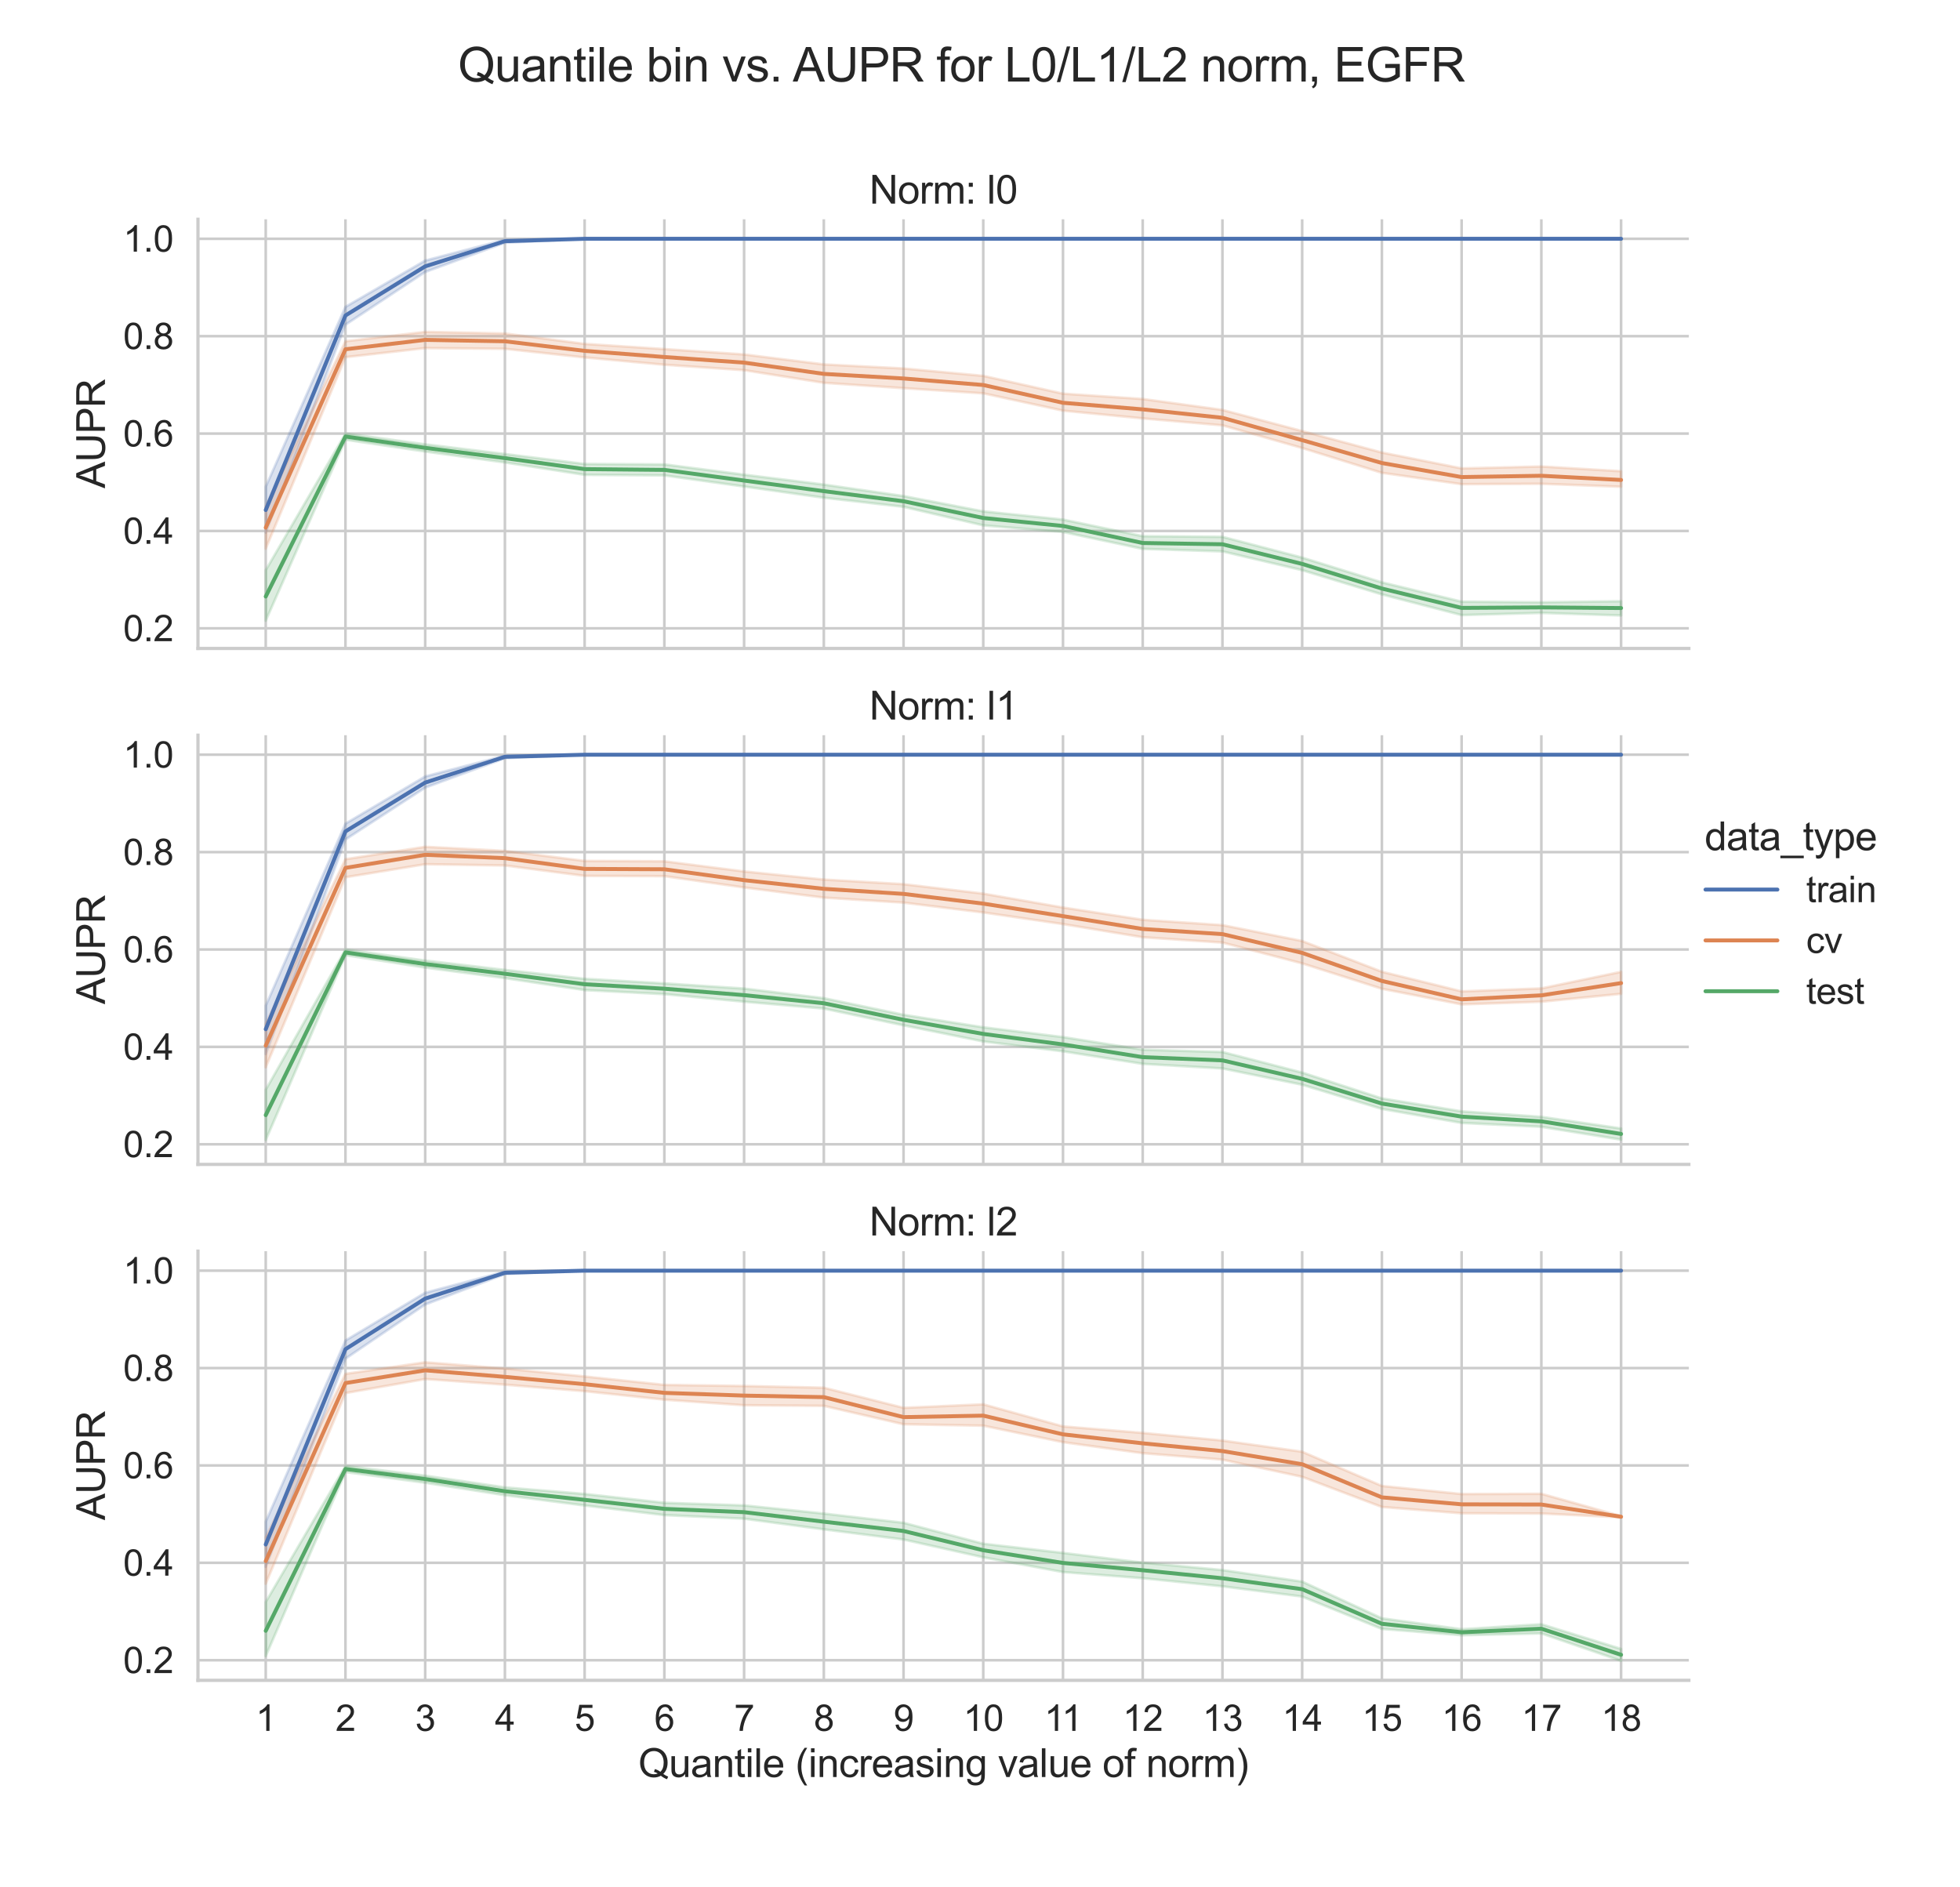 <?xml version='1.0' encoding='ASCII' standalone='yes'?>
<svg xmlns="http://www.w3.org/2000/svg" xmlns:xlink="http://www.w3.org/1999/xlink" version="1.1" width="675.0px" viewBox="0 0 675.0 650.0" height="650.0px">
  <g>
    <rect width="100%" height="100%" fill="white"/>
    <g transform="translate(20, 10) scale(1 1) translate(0, 0) scale(0.9 0.9) ">
 <defs>
  <style type="text/css">*{stroke-linejoin: round; stroke-linecap: butt}</style>
 </defs>
 <g id="figure_1">
  <g id="patch_1">
   <path d="M 0 679.261  L 708.339 679.261  L 708.339 0  L 0 0  z " style="fill: #ffffff"/>
  </g>
  <g id="axes_1">
   <g id="patch_2">
    <path d="M 53.53 237.033  L 624.017 237.033  L 624.017 72.8  L 53.53 72.8  z " style="fill: #ffffff"/>
   </g>
   <g id="matplotlib.axis_1">
    <g id="xtick_1">
     <g id="line2d_1">
      <path d="M 79.462 237.033  L 79.462 72.8  " clip-path="url(#p12f75ada75)" style="fill: none; stroke: #cccccc; stroke-linecap: round"/>
     </g>
    </g>
    <g id="xtick_2">
     <g id="line2d_2">
      <path d="M 109.969 237.033  L 109.969 72.8  " clip-path="url(#p12f75ada75)" style="fill: none; stroke: #cccccc; stroke-linecap: round"/>
     </g>
    </g>
    <g id="xtick_3">
     <g id="line2d_3">
      <path d="M 140.476 237.033  L 140.476 72.8  " clip-path="url(#p12f75ada75)" style="fill: none; stroke: #cccccc; stroke-linecap: round"/>
     </g>
    </g>
    <g id="xtick_4">
     <g id="line2d_4">
      <path d="M 170.984 237.033  L 170.984 72.8  " clip-path="url(#p12f75ada75)" style="fill: none; stroke: #cccccc; stroke-linecap: round"/>
     </g>
    </g>
    <g id="xtick_5">
     <g id="line2d_5">
      <path d="M 201.491 237.033  L 201.491 72.8  " clip-path="url(#p12f75ada75)" style="fill: none; stroke: #cccccc; stroke-linecap: round"/>
     </g>
    </g>
    <g id="xtick_6">
     <g id="line2d_6">
      <path d="M 231.998 237.033  L 231.998 72.8  " clip-path="url(#p12f75ada75)" style="fill: none; stroke: #cccccc; stroke-linecap: round"/>
     </g>
    </g>
    <g id="xtick_7">
     <g id="line2d_7">
      <path d="M 262.505 237.033  L 262.505 72.8  " clip-path="url(#p12f75ada75)" style="fill: none; stroke: #cccccc; stroke-linecap: round"/>
     </g>
    </g>
    <g id="xtick_8">
     <g id="line2d_8">
      <path d="M 293.013 237.033  L 293.013 72.8  " clip-path="url(#p12f75ada75)" style="fill: none; stroke: #cccccc; stroke-linecap: round"/>
     </g>
    </g>
    <g id="xtick_9">
     <g id="line2d_9">
      <path d="M 323.52 237.033  L 323.52 72.8  " clip-path="url(#p12f75ada75)" style="fill: none; stroke: #cccccc; stroke-linecap: round"/>
     </g>
    </g>
    <g id="xtick_10">
     <g id="line2d_10">
      <path d="M 354.027 237.033  L 354.027 72.8  " clip-path="url(#p12f75ada75)" style="fill: none; stroke: #cccccc; stroke-linecap: round"/>
     </g>
    </g>
    <g id="xtick_11">
     <g id="line2d_11">
      <path d="M 384.535 237.033  L 384.535 72.8  " clip-path="url(#p12f75ada75)" style="fill: none; stroke: #cccccc; stroke-linecap: round"/>
     </g>
    </g>
    <g id="xtick_12">
     <g id="line2d_12">
      <path d="M 415.042 237.033  L 415.042 72.8  " clip-path="url(#p12f75ada75)" style="fill: none; stroke: #cccccc; stroke-linecap: round"/>
     </g>
    </g>
    <g id="xtick_13">
     <g id="line2d_13">
      <path d="M 445.549 237.033  L 445.549 72.8  " clip-path="url(#p12f75ada75)" style="fill: none; stroke: #cccccc; stroke-linecap: round"/>
     </g>
    </g>
    <g id="xtick_14">
     <g id="line2d_14">
      <path d="M 476.057 237.033  L 476.057 72.8  " clip-path="url(#p12f75ada75)" style="fill: none; stroke: #cccccc; stroke-linecap: round"/>
     </g>
    </g>
    <g id="xtick_15">
     <g id="line2d_15">
      <path d="M 506.564 237.033  L 506.564 72.8  " clip-path="url(#p12f75ada75)" style="fill: none; stroke: #cccccc; stroke-linecap: round"/>
     </g>
    </g>
    <g id="xtick_16">
     <g id="line2d_16">
      <path d="M 537.071 237.033  L 537.071 72.8  " clip-path="url(#p12f75ada75)" style="fill: none; stroke: #cccccc; stroke-linecap: round"/>
     </g>
    </g>
    <g id="xtick_17">
     <g id="line2d_17">
      <path d="M 567.578 237.033  L 567.578 72.8  " clip-path="url(#p12f75ada75)" style="fill: none; stroke: #cccccc; stroke-linecap: round"/>
     </g>
    </g>
    <g id="xtick_18">
     <g id="line2d_18">
      <path d="M 598.086 237.033  L 598.086 72.8  " clip-path="url(#p12f75ada75)" style="fill: none; stroke: #cccccc; stroke-linecap: round"/>
     </g>
    </g>
   </g>
   <g id="matplotlib.axis_2">
    <g id="ytick_1">
     <g id="line2d_19">
      <path d="M 53.53 229.333  L 624.017 229.333  " clip-path="url(#p12f75ada75)" style="fill: none; stroke: #cccccc; stroke-linecap: round"/>
     </g>
     <g id="text_1">
      <!-- 0.2 -->
      <g style="fill: #262626" transform="translate(24.918 234.254)scale(0.138 -0.138)">
       <defs>
        <path id="ArialMT-30" d="M 266 2259  Q 266 3072 433 3567  Q 600 4063 929 4331  Q 1259 4600 1759 4600  Q 2128 4600 2406 4451  Q 2684 4303 2865 4023  Q 3047 3744 3150 3342  Q 3253 2941 3253 2259  Q 3253 1453 3087 958  Q 2922 463 2592 192  Q 2263 -78 1759 -78  Q 1097 -78 719 397  Q 266 969 266 2259  z M 844 2259  Q 844 1131 1108 757  Q 1372 384 1759 384  Q 2147 384 2411 759  Q 2675 1134 2675 2259  Q 2675 3391 2411 3762  Q 2147 4134 1753 4134  Q 1366 4134 1134 3806  Q 844 3388 844 2259  z " transform="scale(0.016)"/>
        <path id="ArialMT-2e" d="M 581 0  L 581 641  L 1222 641  L 1222 0  L 581 0  z " transform="scale(0.016)"/>
        <path id="ArialMT-32" d="M 3222 541  L 3222 0  L 194 0  Q 188 203 259 391  Q 375 700 629 1000  Q 884 1300 1366 1694  Q 2113 2306 2375 2664  Q 2638 3022 2638 3341  Q 2638 3675 2398 3904  Q 2159 4134 1775 4134  Q 1369 4134 1125 3890  Q 881 3647 878 3216  L 300 3275  Q 359 3922 746 4261  Q 1134 4600 1788 4600  Q 2447 4600 2831 4234  Q 3216 3869 3216 3328  Q 3216 3053 3103 2787  Q 2991 2522 2730 2228  Q 2469 1934 1863 1422  Q 1356 997 1212 845  Q 1069 694 975 541  L 3222 541  z " transform="scale(0.016)"/>
       </defs>
       <use xlink:href="#ArialMT-30"/>
       <use xlink:href="#ArialMT-2e" x="55.615"/>
       <use xlink:href="#ArialMT-32" x="83.398"/>
      </g>
     </g>
    </g>
    <g id="ytick_2">
     <g id="line2d_20">
      <path d="M 53.53 192.066  L 624.017 192.066  " clip-path="url(#p12f75ada75)" style="fill: none; stroke: #cccccc; stroke-linecap: round"/>
     </g>
     <g id="text_2">
      <!-- 0.4 -->
      <g style="fill: #262626" transform="translate(24.918 196.987)scale(0.138 -0.138)">
       <defs>
        <path id="ArialMT-34" d="M 2069 0  L 2069 1097  L 81 1097  L 81 1613  L 2172 4581  L 2631 4581  L 2631 1613  L 3250 1613  L 3250 1097  L 2631 1097  L 2631 0  L 2069 0  z M 2069 1613  L 2069 3678  L 634 1613  L 2069 1613  z " transform="scale(0.016)"/>
       </defs>
       <use xlink:href="#ArialMT-30"/>
       <use xlink:href="#ArialMT-2e" x="55.615"/>
       <use xlink:href="#ArialMT-34" x="83.398"/>
      </g>
     </g>
    </g>
    <g id="ytick_3">
     <g id="line2d_21">
      <path d="M 53.53 154.799  L 624.017 154.799  " clip-path="url(#p12f75ada75)" style="fill: none; stroke: #cccccc; stroke-linecap: round"/>
     </g>
     <g id="text_3">
      <!-- 0.6 -->
      <g style="fill: #262626" transform="translate(24.918 159.72)scale(0.138 -0.138)">
       <defs>
        <path id="ArialMT-36" d="M 3184 3459  L 2625 3416  Q 2550 3747 2413 3897  Q 2184 4138 1850 4138  Q 1581 4138 1378 3988  Q 1113 3794 959 3422  Q 806 3050 800 2363  Q 1003 2672 1297 2822  Q 1591 2972 1913 2972  Q 2475 2972 2870 2558  Q 3266 2144 3266 1488  Q 3266 1056 3080 686  Q 2894 316 2569 119  Q 2244 -78 1831 -78  Q 1128 -78 684 439  Q 241 956 241 2144  Q 241 3472 731 4075  Q 1159 4600 1884 4600  Q 2425 4600 2770 4297  Q 3116 3994 3184 3459  z M 888 1484  Q 888 1194 1011 928  Q 1134 663 1356 523  Q 1578 384 1822 384  Q 2178 384 2434 671  Q 2691 959 2691 1453  Q 2691 1928 2437 2201  Q 2184 2475 1800 2475  Q 1419 2475 1153 2201  Q 888 1928 888 1484  z " transform="scale(0.016)"/>
       </defs>
       <use xlink:href="#ArialMT-30"/>
       <use xlink:href="#ArialMT-2e" x="55.615"/>
       <use xlink:href="#ArialMT-36" x="83.398"/>
      </g>
     </g>
    </g>
    <g id="ytick_4">
     <g id="line2d_22">
      <path d="M 53.53 117.532  L 624.017 117.532  " clip-path="url(#p12f75ada75)" style="fill: none; stroke: #cccccc; stroke-linecap: round"/>
     </g>
     <g id="text_4">
      <!-- 0.8 -->
      <g style="fill: #262626" transform="translate(24.918 122.453)scale(0.138 -0.138)">
       <defs>
        <path id="ArialMT-38" d="M 1131 2484  Q 781 2613 612 2850  Q 444 3088 444 3419  Q 444 3919 803 4259  Q 1163 4600 1759 4600  Q 2359 4600 2725 4251  Q 3091 3903 3091 3403  Q 3091 3084 2923 2848  Q 2756 2613 2416 2484  Q 2838 2347 3058 2040  Q 3278 1734 3278 1309  Q 3278 722 2862 322  Q 2447 -78 1769 -78  Q 1091 -78 675 323  Q 259 725 259 1325  Q 259 1772 486 2073  Q 713 2375 1131 2484  z M 1019 3438  Q 1019 3113 1228 2906  Q 1438 2700 1772 2700  Q 2097 2700 2305 2904  Q 2513 3109 2513 3406  Q 2513 3716 2298 3927  Q 2084 4138 1766 4138  Q 1444 4138 1231 3931  Q 1019 3725 1019 3438  z M 838 1322  Q 838 1081 952 856  Q 1066 631 1291 507  Q 1516 384 1775 384  Q 2178 384 2440 643  Q 2703 903 2703 1303  Q 2703 1709 2433 1975  Q 2163 2241 1756 2241  Q 1359 2241 1098 1978  Q 838 1716 838 1322  z " transform="scale(0.016)"/>
       </defs>
       <use xlink:href="#ArialMT-30"/>
       <use xlink:href="#ArialMT-2e" x="55.615"/>
       <use xlink:href="#ArialMT-38" x="83.398"/>
      </g>
     </g>
    </g>
    <g id="ytick_5">
     <g id="line2d_23">
      <path d="M 53.53 80.265  L 624.017 80.265  " clip-path="url(#p12f75ada75)" style="fill: none; stroke: #cccccc; stroke-linecap: round"/>
     </g>
     <g id="text_5">
      <!-- 1.0 -->
      <g style="fill: #262626" transform="translate(24.918 85.186)scale(0.138 -0.138)">
       <defs>
        <path id="ArialMT-31" d="M 2384 0  L 1822 0  L 1822 3584  Q 1619 3391 1289 3197  Q 959 3003 697 2906  L 697 3450  Q 1169 3672 1522 3987  Q 1875 4303 2022 4600  L 2384 4600  L 2384 0  z " transform="scale(0.016)"/>
       </defs>
       <use xlink:href="#ArialMT-31"/>
       <use xlink:href="#ArialMT-2e" x="55.615"/>
       <use xlink:href="#ArialMT-30" x="83.398"/>
      </g>
     </g>
    </g>
    <g id="text_6">
     <!-- AUPR -->
     <g style="fill: #262626" transform="translate(17.937 175.755)rotate(-90)scale(0.15 -0.15)">
      <defs>
       <path id="ArialMT-41" d="M -9 0  L 1750 4581  L 2403 4581  L 4278 0  L 3588 0  L 3053 1388  L 1138 1388  L 634 0  L -9 0  z M 1313 1881  L 2866 1881  L 2388 3150  Q 2169 3728 2063 4100  Q 1975 3659 1816 3225  L 1313 1881  z " transform="scale(0.016)"/>
       <path id="ArialMT-55" d="M 3500 4581  L 4106 4581  L 4106 1934  Q 4106 1244 3950 837  Q 3794 431 3386 176  Q 2978 -78 2316 -78  Q 1672 -78 1262 144  Q 853 366 678 786  Q 503 1206 503 1934  L 503 4581  L 1109 4581  L 1109 1938  Q 1109 1341 1220 1058  Q 1331 775 1601 622  Q 1872 469 2263 469  Q 2931 469 3215 772  Q 3500 1075 3500 1938  L 3500 4581  z " transform="scale(0.016)"/>
       <path id="ArialMT-50" d="M 494 0  L 494 4581  L 2222 4581  Q 2678 4581 2919 4538  Q 3256 4481 3484 4323  Q 3713 4166 3852 3881  Q 3991 3597 3991 3256  Q 3991 2672 3619 2267  Q 3247 1863 2275 1863  L 1100 1863  L 1100 0  L 494 0  z M 1100 2403  L 2284 2403  Q 2872 2403 3119 2622  Q 3366 2841 3366 3238  Q 3366 3525 3220 3729  Q 3075 3934 2838 4000  Q 2684 4041 2272 4041  L 1100 4041  L 1100 2403  z " transform="scale(0.016)"/>
       <path id="ArialMT-52" d="M 503 0  L 503 4581  L 2534 4581  Q 3147 4581 3465 4457  Q 3784 4334 3975 4021  Q 4166 3709 4166 3331  Q 4166 2844 3850 2509  Q 3534 2175 2875 2084  Q 3116 1969 3241 1856  Q 3506 1613 3744 1247  L 4541 0  L 3778 0  L 3172 953  Q 2906 1366 2734 1584  Q 2563 1803 2427 1890  Q 2291 1978 2150 2013  Q 2047 2034 1813 2034  L 1109 2034  L 1109 0  L 503 0  z M 1109 2559  L 2413 2559  Q 2828 2559 3062 2645  Q 3297 2731 3419 2920  Q 3541 3109 3541 3331  Q 3541 3656 3305 3865  Q 3069 4075 2559 4075  L 1109 4075  L 1109 2559  z " transform="scale(0.016)"/>
      </defs>
      <use xlink:href="#ArialMT-41"/>
      <use xlink:href="#ArialMT-55" x="66.699"/>
      <use xlink:href="#ArialMT-50" x="138.916"/>
      <use xlink:href="#ArialMT-52" x="205.615"/>
     </g>
    </g>
   </g>
   <g id="PolyCollection_1">
    <defs>
     <path id="m75d4d6e191" d="M 79.462 -504.109  L 79.462 -486.575  L 109.969 -566.11  L 140.476 -586.288  L 170.984 -597.479  L 201.491 -598.995  L 231.998 -598.996  L 262.505 -598.996  L 293.013 -598.996  L 323.52 -598.996  L 354.027 -598.996  L 384.535 -598.996  L 415.042 -598.996  L 445.549 -598.996  L 476.057 -598.996  L 506.564 -598.996  L 537.071 -598.996  L 567.578 -598.996  L 598.086 -598.996  L 598.086 -598.996  L 598.086 -598.996  L 567.578 -598.996  L 537.071 -598.996  L 506.564 -598.996  L 476.057 -598.996  L 445.549 -598.996  L 415.042 -598.996  L 384.535 -598.996  L 354.027 -598.996  L 323.52 -598.996  L 293.013 -598.996  L 262.505 -598.996  L 231.998 -598.996  L 201.491 -598.996  L 170.984 -598.644  L 140.476 -590.659  L 109.969 -572.939  L 79.462 -504.109  z " style="stroke: #4c72b0; stroke-opacity: 0.2"/>
    </defs>
    <g clip-path="url(#p12f75ada75)">
     <use xlink:href="#m75d4d6e191" x="0" y="679.261" style="fill: #4c72b0; fill-opacity: 0.2; stroke: #4c72b0; stroke-opacity: 0.2"/>
    </g>
   </g>
   <g id="PolyCollection_2">
    <defs>
     <path id="m1f4fa875e0" d="M 79.462 -496.56  L 79.462 -480.407  L 109.969 -553.689  L 140.476 -557.162  L 170.984 -556.895  L 201.491 -553.582  L 231.998 -550.79  L 262.505 -548.718  L 293.013 -543.871  L 323.52 -541.826  L 354.027 -539.85  L 384.535 -533.229  L 415.042 -530.256  L 445.549 -527.612  L 476.057 -518.934  L 506.564 -509.429  L 537.071 -505.087  L 567.578 -505.242  L 598.086 -504.105  L 598.086 -510.053  L 598.086 -510.053  L 567.578 -511.864  L 537.071 -511.131  L 506.564 -517.198  L 476.057 -525.409  L 445.549 -533.506  L 415.042 -537.684  L 384.535 -539.733  L 354.027 -546.537  L 323.52 -549.365  L 293.013 -550.926  L 262.505 -554.733  L 231.998 -556.787  L 201.491 -558.774  L 170.984 -562.753  L 140.476 -563.375  L 109.969 -559.778  L 79.462 -496.56  z " style="stroke: #dd8452; stroke-opacity: 0.2"/>
    </defs>
    <g clip-path="url(#p12f75ada75)">
     <use xlink:href="#m1f4fa875e0" x="0" y="679.261" style="fill: #dd8452; fill-opacity: 0.2; stroke: #dd8452; stroke-opacity: 0.2"/>
    </g>
   </g>
   <g id="PolyCollection_3">
    <defs>
     <path id="m27f5f938ed" d="M 79.462 -472.185  L 79.462 -452.848  L 109.969 -522.103  L 140.476 -517.589  L 170.984 -513.411  L 201.491 -508.664  L 231.998 -508.443  L 262.505 -504.19  L 293.013 -499.902  L 323.52 -496.424  L 354.027 -489.322  L 384.535 -486.8  L 415.042 -480.33  L 445.549 -479.364  L 476.057 -472.177  L 506.564 -462.905  L 537.071 -454.991  L 567.578 -455.83  L 598.086 -454.853  L 598.086 -460.307  L 598.086 -460.307  L 567.578 -459.908  L 537.071 -460.145  L 506.564 -467.521  L 476.057 -476.994  L 445.549 -484.939  L 415.042 -485.198  L 384.535 -491.546  L 354.027 -494.686  L 323.52 -500.537  L 293.013 -504.939  L 262.505 -508.724  L 231.998 -512.658  L 201.491 -512.827  L 170.984 -516.626  L 140.476 -520.347  L 109.969 -524.473  L 79.462 -472.185  z " style="stroke: #55a868; stroke-opacity: 0.2"/>
    </defs>
    <g clip-path="url(#p12f75ada75)">
     <use xlink:href="#m27f5f938ed" x="0" y="679.261" style="fill: #55a868; fill-opacity: 0.2; stroke: #55a868; stroke-opacity: 0.2"/>
    </g>
   </g>
   <g id="line2d_24">
    <path d="M 79.462 184.066  L 109.969 109.61  L 140.476 90.814  L 170.984 81.173  L 201.491 80.265  L 231.998 80.265  L 262.505 80.265  L 293.013 80.265  L 323.52 80.265  L 354.027 80.265  L 384.535 80.265  L 415.042 80.265  L 445.549 80.265  L 476.057 80.265  L 506.564 80.265  L 537.071 80.265  L 567.578 80.265  L 598.086 80.265  " clip-path="url(#p12f75ada75)" style="fill: none; stroke: #4c72b0; stroke-width: 1.5; stroke-linecap: round"/>
   </g>
   <g id="line2d_25">
    <path d="M 79.462 190.792  L 109.969 122.535  L 140.476 118.954  L 170.984 119.491  L 201.491 123.147  L 231.998 125.511  L 262.505 127.657  L 293.013 131.965  L 323.52 133.724  L 354.027 136.221  L 384.535 143.026  L 415.042 145.547  L 445.549 148.764  L 476.057 157.324  L 506.564 166.078  L 537.071 171.447  L 567.578 170.949  L 598.086 172.555  " clip-path="url(#p12f75ada75)" style="fill: none; stroke: #dd8452; stroke-width: 1.5; stroke-linecap: round"/>
   </g>
   <g id="line2d_26">
    <path d="M 79.462 217.156  L 109.969 155.934  L 140.476 160.264  L 170.984 164.203  L 201.491 168.405  L 231.998 168.706  L 262.505 172.78  L 293.013 176.838  L 323.52 180.701  L 354.027 187.11  L 384.535 190.158  L 415.042 196.68  L 445.549 197.166  L 476.057 204.687  L 506.564 214.112  L 537.071 221.512  L 567.578 221.32  L 598.086 221.571  " clip-path="url(#p12f75ada75)" style="fill: none; stroke: #55a868; stroke-width: 1.5; stroke-linecap: round"/>
   </g>
   <g id="line2d_27"/>
   <g id="line2d_28"/>
   <g id="line2d_29"/>
   <g id="patch_3">
    <path d="M 53.53 237.033  L 53.53 72.8  " style="fill: none; stroke: #cccccc; stroke-width: 1.25; stroke-linejoin: miter; stroke-linecap: square"/>
   </g>
   <g id="patch_4">
    <path d="M 53.53 237.033  L 624.017 237.033  " style="fill: none; stroke: #cccccc; stroke-width: 1.25; stroke-linejoin: miter; stroke-linecap: square"/>
   </g>
   <g id="text_7">
    <!-- Norm: l0 -->
    <g style="fill: #262626" transform="translate(310.438 66.8)scale(0.15 -0.15)">
     <defs>
      <path id="ArialMT-4e" d="M 488 0  L 488 4581  L 1109 4581  L 3516 984  L 3516 4581  L 4097 4581  L 4097 0  L 3475 0  L 1069 3600  L 1069 0  L 488 0  z " transform="scale(0.016)"/>
      <path id="ArialMT-6f" d="M 213 1659  Q 213 2581 725 3025  Q 1153 3394 1769 3394  Q 2453 3394 2887 2945  Q 3322 2497 3322 1706  Q 3322 1066 3130 698  Q 2938 331 2570 128  Q 2203 -75 1769 -75  Q 1072 -75 642 372  Q 213 819 213 1659  z M 791 1659  Q 791 1022 1069 705  Q 1347 388 1769 388  Q 2188 388 2466 706  Q 2744 1025 2744 1678  Q 2744 2294 2464 2611  Q 2184 2928 1769 2928  Q 1347 2928 1069 2612  Q 791 2297 791 1659  z " transform="scale(0.016)"/>
      <path id="ArialMT-72" d="M 416 0  L 416 3319  L 922 3319  L 922 2816  Q 1116 3169 1280 3281  Q 1444 3394 1641 3394  Q 1925 3394 2219 3213  L 2025 2691  Q 1819 2813 1613 2813  Q 1428 2813 1281 2702  Q 1134 2591 1072 2394  Q 978 2094 978 1738  L 978 0  L 416 0  z " transform="scale(0.016)"/>
      <path id="ArialMT-6d" d="M 422 0  L 422 3319  L 925 3319  L 925 2853  Q 1081 3097 1340 3245  Q 1600 3394 1931 3394  Q 2300 3394 2536 3241  Q 2772 3088 2869 2813  Q 3263 3394 3894 3394  Q 4388 3394 4653 3120  Q 4919 2847 4919 2278  L 4919 0  L 4359 0  L 4359 2091  Q 4359 2428 4304 2576  Q 4250 2725 4106 2815  Q 3963 2906 3769 2906  Q 3419 2906 3187 2673  Q 2956 2441 2956 1928  L 2956 0  L 2394 0  L 2394 2156  Q 2394 2531 2256 2718  Q 2119 2906 1806 2906  Q 1569 2906 1367 2781  Q 1166 2656 1075 2415  Q 984 2175 984 1722  L 984 0  L 422 0  z " transform="scale(0.016)"/>
      <path id="ArialMT-3a" d="M 578 2678  L 578 3319  L 1219 3319  L 1219 2678  L 578 2678  z M 578 0  L 578 641  L 1219 641  L 1219 0  L 578 0  z " transform="scale(0.016)"/>
      <path id="ArialMT-20" transform="scale(0.016)"/>
      <path id="ArialMT-6c" d="M 409 0  L 409 4581  L 972 4581  L 972 0  L 409 0  z " transform="scale(0.016)"/>
     </defs>
     <use xlink:href="#ArialMT-4e"/>
     <use xlink:href="#ArialMT-6f" x="72.217"/>
     <use xlink:href="#ArialMT-72" x="127.832"/>
     <use xlink:href="#ArialMT-6d" x="161.133"/>
     <use xlink:href="#ArialMT-3a" x="244.434"/>
     <use xlink:href="#ArialMT-20" x="272.217"/>
     <use xlink:href="#ArialMT-6c" x="300"/>
     <use xlink:href="#ArialMT-30" x="322.217"/>
    </g>
   </g>
  </g>
  <g id="axes_2">
   <g id="patch_5">
    <path d="M 53.53 434.467  L 624.017 434.467  L 624.017 270.233  L 53.53 270.233  z " style="fill: #ffffff"/>
   </g>
   <g id="matplotlib.axis_3">
    <g id="xtick_19">
     <g id="line2d_30">
      <path d="M 79.462 434.467  L 79.462 270.233  " clip-path="url(#p2c1d040927)" style="fill: none; stroke: #cccccc; stroke-linecap: round"/>
     </g>
    </g>
    <g id="xtick_20">
     <g id="line2d_31">
      <path d="M 109.969 434.467  L 109.969 270.233  " clip-path="url(#p2c1d040927)" style="fill: none; stroke: #cccccc; stroke-linecap: round"/>
     </g>
    </g>
    <g id="xtick_21">
     <g id="line2d_32">
      <path d="M 140.476 434.467  L 140.476 270.233  " clip-path="url(#p2c1d040927)" style="fill: none; stroke: #cccccc; stroke-linecap: round"/>
     </g>
    </g>
    <g id="xtick_22">
     <g id="line2d_33">
      <path d="M 170.984 434.467  L 170.984 270.233  " clip-path="url(#p2c1d040927)" style="fill: none; stroke: #cccccc; stroke-linecap: round"/>
     </g>
    </g>
    <g id="xtick_23">
     <g id="line2d_34">
      <path d="M 201.491 434.467  L 201.491 270.233  " clip-path="url(#p2c1d040927)" style="fill: none; stroke: #cccccc; stroke-linecap: round"/>
     </g>
    </g>
    <g id="xtick_24">
     <g id="line2d_35">
      <path d="M 231.998 434.467  L 231.998 270.233  " clip-path="url(#p2c1d040927)" style="fill: none; stroke: #cccccc; stroke-linecap: round"/>
     </g>
    </g>
    <g id="xtick_25">
     <g id="line2d_36">
      <path d="M 262.505 434.467  L 262.505 270.233  " clip-path="url(#p2c1d040927)" style="fill: none; stroke: #cccccc; stroke-linecap: round"/>
     </g>
    </g>
    <g id="xtick_26">
     <g id="line2d_37">
      <path d="M 293.013 434.467  L 293.013 270.233  " clip-path="url(#p2c1d040927)" style="fill: none; stroke: #cccccc; stroke-linecap: round"/>
     </g>
    </g>
    <g id="xtick_27">
     <g id="line2d_38">
      <path d="M 323.52 434.467  L 323.52 270.233  " clip-path="url(#p2c1d040927)" style="fill: none; stroke: #cccccc; stroke-linecap: round"/>
     </g>
    </g>
    <g id="xtick_28">
     <g id="line2d_39">
      <path d="M 354.027 434.467  L 354.027 270.233  " clip-path="url(#p2c1d040927)" style="fill: none; stroke: #cccccc; stroke-linecap: round"/>
     </g>
    </g>
    <g id="xtick_29">
     <g id="line2d_40">
      <path d="M 384.535 434.467  L 384.535 270.233  " clip-path="url(#p2c1d040927)" style="fill: none; stroke: #cccccc; stroke-linecap: round"/>
     </g>
    </g>
    <g id="xtick_30">
     <g id="line2d_41">
      <path d="M 415.042 434.467  L 415.042 270.233  " clip-path="url(#p2c1d040927)" style="fill: none; stroke: #cccccc; stroke-linecap: round"/>
     </g>
    </g>
    <g id="xtick_31">
     <g id="line2d_42">
      <path d="M 445.549 434.467  L 445.549 270.233  " clip-path="url(#p2c1d040927)" style="fill: none; stroke: #cccccc; stroke-linecap: round"/>
     </g>
    </g>
    <g id="xtick_32">
     <g id="line2d_43">
      <path d="M 476.057 434.467  L 476.057 270.233  " clip-path="url(#p2c1d040927)" style="fill: none; stroke: #cccccc; stroke-linecap: round"/>
     </g>
    </g>
    <g id="xtick_33">
     <g id="line2d_44">
      <path d="M 506.564 434.467  L 506.564 270.233  " clip-path="url(#p2c1d040927)" style="fill: none; stroke: #cccccc; stroke-linecap: round"/>
     </g>
    </g>
    <g id="xtick_34">
     <g id="line2d_45">
      <path d="M 537.071 434.467  L 537.071 270.233  " clip-path="url(#p2c1d040927)" style="fill: none; stroke: #cccccc; stroke-linecap: round"/>
     </g>
    </g>
    <g id="xtick_35">
     <g id="line2d_46">
      <path d="M 567.578 434.467  L 567.578 270.233  " clip-path="url(#p2c1d040927)" style="fill: none; stroke: #cccccc; stroke-linecap: round"/>
     </g>
    </g>
    <g id="xtick_36">
     <g id="line2d_47">
      <path d="M 598.086 434.467  L 598.086 270.233  " clip-path="url(#p2c1d040927)" style="fill: none; stroke: #cccccc; stroke-linecap: round"/>
     </g>
    </g>
   </g>
   <g id="matplotlib.axis_4">
    <g id="ytick_6">
     <g id="line2d_48">
      <path d="M 53.53 426.766  L 624.017 426.766  " clip-path="url(#p2c1d040927)" style="fill: none; stroke: #cccccc; stroke-linecap: round"/>
     </g>
     <g id="text_8">
      <!-- 0.2 -->
      <g style="fill: #262626" transform="translate(24.918 431.687)scale(0.138 -0.138)">
       <use xlink:href="#ArialMT-30"/>
       <use xlink:href="#ArialMT-2e" x="55.615"/>
       <use xlink:href="#ArialMT-32" x="83.398"/>
      </g>
     </g>
    </g>
    <g id="ytick_7">
     <g id="line2d_49">
      <path d="M 53.53 389.499  L 624.017 389.499  " clip-path="url(#p2c1d040927)" style="fill: none; stroke: #cccccc; stroke-linecap: round"/>
     </g>
     <g id="text_9">
      <!-- 0.4 -->
      <g style="fill: #262626" transform="translate(24.918 394.42)scale(0.138 -0.138)">
       <use xlink:href="#ArialMT-30"/>
       <use xlink:href="#ArialMT-2e" x="55.615"/>
       <use xlink:href="#ArialMT-34" x="83.398"/>
      </g>
     </g>
    </g>
    <g id="ytick_8">
     <g id="line2d_50">
      <path d="M 53.53 352.232  L 624.017 352.232  " clip-path="url(#p2c1d040927)" style="fill: none; stroke: #cccccc; stroke-linecap: round"/>
     </g>
     <g id="text_10">
      <!-- 0.6 -->
      <g style="fill: #262626" transform="translate(24.918 357.153)scale(0.138 -0.138)">
       <use xlink:href="#ArialMT-30"/>
       <use xlink:href="#ArialMT-2e" x="55.615"/>
       <use xlink:href="#ArialMT-36" x="83.398"/>
      </g>
     </g>
    </g>
    <g id="ytick_9">
     <g id="line2d_51">
      <path d="M 53.53 314.965  L 624.017 314.965  " clip-path="url(#p2c1d040927)" style="fill: none; stroke: #cccccc; stroke-linecap: round"/>
     </g>
     <g id="text_11">
      <!-- 0.8 -->
      <g style="fill: #262626" transform="translate(24.918 319.886)scale(0.138 -0.138)">
       <use xlink:href="#ArialMT-30"/>
       <use xlink:href="#ArialMT-2e" x="55.615"/>
       <use xlink:href="#ArialMT-38" x="83.398"/>
      </g>
     </g>
    </g>
    <g id="ytick_10">
     <g id="line2d_52">
      <path d="M 53.53 277.698  L 624.017 277.698  " clip-path="url(#p2c1d040927)" style="fill: none; stroke: #cccccc; stroke-linecap: round"/>
     </g>
     <g id="text_12">
      <!-- 1.0 -->
      <g style="fill: #262626" transform="translate(24.918 282.619)scale(0.138 -0.138)">
       <use xlink:href="#ArialMT-31"/>
       <use xlink:href="#ArialMT-2e" x="55.615"/>
       <use xlink:href="#ArialMT-30" x="83.398"/>
      </g>
     </g>
    </g>
    <g id="text_13">
     <!-- AUPR -->
     <g style="fill: #262626" transform="translate(17.937 373.188)rotate(-90)scale(0.15 -0.15)">
      <use xlink:href="#ArialMT-41"/>
      <use xlink:href="#ArialMT-55" x="66.699"/>
      <use xlink:href="#ArialMT-50" x="138.916"/>
      <use xlink:href="#ArialMT-52" x="205.615"/>
     </g>
    </g>
   </g>
   <g id="PolyCollection_4">
    <defs>
     <path id="mc327d78793" d="M 79.462 -305.515  L 79.462 -286.992  L 109.969 -369.123  L 140.476 -388.97  L 170.984 -400.234  L 201.491 -401.562  L 231.998 -401.562  L 262.505 -401.562  L 293.013 -401.562  L 323.52 -401.562  L 354.027 -401.562  L 384.535 -401.562  L 415.042 -401.562  L 445.549 -401.562  L 476.057 -401.562  L 506.564 -401.562  L 537.071 -401.562  L 567.578 -401.562  L 598.086 -401.562  L 598.086 -401.562  L 598.086 -401.562  L 567.578 -401.562  L 537.071 -401.562  L 506.564 -401.562  L 476.057 -401.562  L 445.549 -401.562  L 415.042 -401.562  L 384.535 -401.562  L 354.027 -401.562  L 323.52 -401.562  L 293.013 -401.562  L 262.505 -401.562  L 231.998 -401.562  L 201.491 -401.562  L 170.984 -401.19  L 140.476 -393.246  L 109.969 -375.187  L 79.462 -305.515  z " style="stroke: #4c72b0; stroke-opacity: 0.2"/>
    </defs>
    <g clip-path="url(#p2c1d040927)">
     <use xlink:href="#mc327d78793" x="0" y="679.261" style="fill: #4c72b0; fill-opacity: 0.2; stroke: #4c72b0; stroke-opacity: 0.2"/>
    </g>
   </g>
   <g id="PolyCollection_5">
    <defs>
     <path id="m30a5420464" d="M 79.462 -298.636  L 79.462 -281.962  L 109.969 -354.667  L 140.476 -359.653  L 170.984 -359.169  L 201.491 -355.194  L 231.998 -355.089  L 262.505 -350.761  L 293.013 -346.87  L 323.52 -344.958  L 354.027 -341.197  L 384.535 -336.746  L 415.042 -331.707  L 445.549 -329.673  L 476.057 -321.716  L 506.564 -311.995  L 537.071 -306.017  L 567.578 -307.039  L 598.086 -310.061  L 598.086 -318.488  L 598.086 -318.488  L 567.578 -312.136  L 537.071 -311.004  L 506.564 -318.508  L 476.057 -330.274  L 445.549 -336.346  L 415.042 -338.4  L 384.535 -343.084  L 354.027 -348.402  L 323.52 -352.019  L 293.013 -353.79  L 262.505 -356.888  L 231.998 -360.782  L 201.491 -360.917  L 170.984 -364.762  L 140.476 -366.324  L 109.969 -361.581  L 79.462 -298.636  z " style="stroke: #dd8452; stroke-opacity: 0.2"/>
    </defs>
    <g clip-path="url(#p2c1d040927)">
     <use xlink:href="#m30a5420464" x="0" y="679.261" style="fill: #dd8452; fill-opacity: 0.2; stroke: #dd8452; stroke-opacity: 0.2"/>
    </g>
   </g>
   <g id="PolyCollection_6">
    <defs>
     <path id="m268145a7e0" d="M 79.462 -273.36  L 79.462 -254.102  L 109.969 -324.851  L 140.476 -320.102  L 170.984 -316.081  L 201.491 -311.492  L 231.998 -309.943  L 262.505 -307.052  L 293.013 -304.422  L 323.52 -298.009  L 354.027 -291.845  L 384.535 -288.059  L 415.042 -283.259  L 445.549 -281.504  L 476.057 -275.269  L 506.564 -266.019  L 537.071 -260.658  L 567.578 -259.171  L 598.086 -254.264  L 598.086 -258.545  L 598.086 -258.545  L 567.578 -262.981  L 537.071 -265.094  L 506.564 -270.034  L 476.057 -279.926  L 445.549 -287.801  L 415.042 -288.688  L 384.535 -293.509  L 354.027 -297.259  L 323.52 -302.03  L 293.013 -308.398  L 262.505 -312.082  L 231.998 -314.046  L 201.491 -315.815  L 170.984 -319.217  L 140.476 -322.793  L 109.969 -327.028  L 79.462 -273.36  z " style="stroke: #55a868; stroke-opacity: 0.2"/>
    </defs>
    <g clip-path="url(#p2c1d040927)">
     <use xlink:href="#m268145a7e0" x="0" y="679.261" style="fill: #55a868; fill-opacity: 0.2; stroke: #55a868; stroke-opacity: 0.2"/>
    </g>
   </g>
   <g id="line2d_53">
    <path d="M 79.462 382.741  L 109.969 307.044  L 140.476 288.36  L 170.984 278.493  L 201.491 277.699  L 231.998 277.698  L 262.505 277.698  L 293.013 277.698  L 323.52 277.698  L 354.027 277.698  L 384.535 277.698  L 415.042 277.698  L 445.549 277.698  L 476.057 277.698  L 506.564 277.698  L 537.071 277.698  L 567.578 277.698  L 598.086 277.698  " clip-path="url(#p2c1d040927)" style="fill: none; stroke: #4c72b0; stroke-width: 1.5; stroke-linecap: round"/>
   </g>
   <g id="line2d_54">
    <path d="M 79.462 389.019  L 109.969 320.999  L 140.476 316.001  L 170.984 317.285  L 201.491 321.39  L 231.998 321.535  L 262.505 325.711  L 293.013 329.015  L 323.52 330.962  L 354.027 334.682  L 384.535 339.468  L 415.042 344.384  L 445.549 346.35  L 476.057 353.532  L 506.564 364.272  L 537.071 371.303  L 567.578 369.774  L 598.086 365.092  " clip-path="url(#p2c1d040927)" style="fill: none; stroke: #dd8452; stroke-width: 1.5; stroke-linecap: round"/>
   </g>
   <g id="line2d_55">
    <path d="M 79.462 415.617  L 109.969 353.347  L 140.476 357.805  L 170.984 361.516  L 201.491 365.533  L 231.998 367.238  L 262.505 369.703  L 293.013 372.804  L 323.52 379.147  L 354.027 384.539  L 384.535 388.572  L 415.042 393.434  L 445.549 394.667  L 476.057 401.736  L 506.564 411.193  L 537.071 416.192  L 567.578 417.999  L 598.086 422.814  " clip-path="url(#p2c1d040927)" style="fill: none; stroke: #55a868; stroke-width: 1.5; stroke-linecap: round"/>
   </g>
   <g id="patch_6">
    <path d="M 53.53 434.467  L 53.53 270.233  " style="fill: none; stroke: #cccccc; stroke-width: 1.25; stroke-linejoin: miter; stroke-linecap: square"/>
   </g>
   <g id="patch_7">
    <path d="M 53.53 434.467  L 624.017 434.467  " style="fill: none; stroke: #cccccc; stroke-width: 1.25; stroke-linejoin: miter; stroke-linecap: square"/>
   </g>
   <g id="text_14">
    <!-- Norm: l1 -->
    <g style="fill: #262626" transform="translate(310.438 264.233)scale(0.15 -0.15)">
     <use xlink:href="#ArialMT-4e"/>
     <use xlink:href="#ArialMT-6f" x="72.217"/>
     <use xlink:href="#ArialMT-72" x="127.832"/>
     <use xlink:href="#ArialMT-6d" x="161.133"/>
     <use xlink:href="#ArialMT-3a" x="244.434"/>
     <use xlink:href="#ArialMT-20" x="272.217"/>
     <use xlink:href="#ArialMT-6c" x="300"/>
     <use xlink:href="#ArialMT-31" x="322.217"/>
    </g>
   </g>
  </g>
  <g id="axes_3">
   <g id="patch_8">
    <path d="M 53.53 631.9  L 624.017 631.9  L 624.017 467.667  L 53.53 467.667  z " style="fill: #ffffff"/>
   </g>
   <g id="matplotlib.axis_5">
    <g id="xtick_37">
     <g id="line2d_56">
      <path d="M 79.462 631.9  L 79.462 467.667  " clip-path="url(#p9693054b8d)" style="fill: none; stroke: #cccccc; stroke-linecap: round"/>
     </g>
     <g id="text_15">
      <!-- 1 -->
      <g style="fill: #262626" transform="translate(75.639 651.242)scale(0.138 -0.138)">
       <use xlink:href="#ArialMT-31"/>
      </g>
     </g>
    </g>
    <g id="xtick_38">
     <g id="line2d_57">
      <path d="M 109.969 631.9  L 109.969 467.667  " clip-path="url(#p9693054b8d)" style="fill: none; stroke: #cccccc; stroke-linecap: round"/>
     </g>
     <g id="text_16">
      <!-- 2 -->
      <g style="fill: #262626" transform="translate(106.146 651.242)scale(0.138 -0.138)">
       <use xlink:href="#ArialMT-32"/>
      </g>
     </g>
    </g>
    <g id="xtick_39">
     <g id="line2d_58">
      <path d="M 140.476 631.9  L 140.476 467.667  " clip-path="url(#p9693054b8d)" style="fill: none; stroke: #cccccc; stroke-linecap: round"/>
     </g>
     <g id="text_17">
      <!-- 3 -->
      <g style="fill: #262626" transform="translate(136.653 651.242)scale(0.138 -0.138)">
       <defs>
        <path id="ArialMT-33" d="M 269 1209  L 831 1284  Q 928 806 1161 595  Q 1394 384 1728 384  Q 2125 384 2398 659  Q 2672 934 2672 1341  Q 2672 1728 2419 1979  Q 2166 2231 1775 2231  Q 1616 2231 1378 2169  L 1441 2663  Q 1497 2656 1531 2656  Q 1891 2656 2178 2843  Q 2466 3031 2466 3422  Q 2466 3731 2256 3934  Q 2047 4138 1716 4138  Q 1388 4138 1169 3931  Q 950 3725 888 3313  L 325 3413  Q 428 3978 793 4289  Q 1159 4600 1703 4600  Q 2078 4600 2393 4439  Q 2709 4278 2876 4000  Q 3044 3722 3044 3409  Q 3044 3113 2884 2869  Q 2725 2625 2413 2481  Q 2819 2388 3044 2092  Q 3269 1797 3269 1353  Q 3269 753 2831 336  Q 2394 -81 1725 -81  Q 1122 -81 723 278  Q 325 638 269 1209  z " transform="scale(0.016)"/>
       </defs>
       <use xlink:href="#ArialMT-33"/>
      </g>
     </g>
    </g>
    <g id="xtick_40">
     <g id="line2d_59">
      <path d="M 170.984 631.9  L 170.984 467.667  " clip-path="url(#p9693054b8d)" style="fill: none; stroke: #cccccc; stroke-linecap: round"/>
     </g>
     <g id="text_18">
      <!-- 4 -->
      <g style="fill: #262626" transform="translate(167.16 651.242)scale(0.138 -0.138)">
       <use xlink:href="#ArialMT-34"/>
      </g>
     </g>
    </g>
    <g id="xtick_41">
     <g id="line2d_60">
      <path d="M 201.491 631.9  L 201.491 467.667  " clip-path="url(#p9693054b8d)" style="fill: none; stroke: #cccccc; stroke-linecap: round"/>
     </g>
     <g id="text_19">
      <!-- 5 -->
      <g style="fill: #262626" transform="translate(197.668 651.242)scale(0.138 -0.138)">
       <defs>
        <path id="ArialMT-35" d="M 266 1200  L 856 1250  Q 922 819 1161 601  Q 1400 384 1738 384  Q 2144 384 2425 690  Q 2706 997 2706 1503  Q 2706 1984 2436 2262  Q 2166 2541 1728 2541  Q 1456 2541 1237 2417  Q 1019 2294 894 2097  L 366 2166  L 809 4519  L 3088 4519  L 3088 3981  L 1259 3981  L 1013 2750  Q 1425 3038 1878 3038  Q 2478 3038 2890 2622  Q 3303 2206 3303 1553  Q 3303 931 2941 478  Q 2500 -78 1738 -78  Q 1113 -78 717 272  Q 322 622 266 1200  z " transform="scale(0.016)"/>
       </defs>
       <use xlink:href="#ArialMT-35"/>
      </g>
     </g>
    </g>
    <g id="xtick_42">
     <g id="line2d_61">
      <path d="M 231.998 631.9  L 231.998 467.667  " clip-path="url(#p9693054b8d)" style="fill: none; stroke: #cccccc; stroke-linecap: round"/>
     </g>
     <g id="text_20">
      <!-- 6 -->
      <g style="fill: #262626" transform="translate(228.175 651.242)scale(0.138 -0.138)">
       <use xlink:href="#ArialMT-36"/>
      </g>
     </g>
    </g>
    <g id="xtick_43">
     <g id="line2d_62">
      <path d="M 262.505 631.9  L 262.505 467.667  " clip-path="url(#p9693054b8d)" style="fill: none; stroke: #cccccc; stroke-linecap: round"/>
     </g>
     <g id="text_21">
      <!-- 7 -->
      <g style="fill: #262626" transform="translate(258.682 651.242)scale(0.138 -0.138)">
       <defs>
        <path id="ArialMT-37" d="M 303 3981  L 303 4522  L 3269 4522  L 3269 4084  Q 2831 3619 2401 2847  Q 1972 2075 1738 1259  Q 1569 684 1522 0  L 944 0  Q 953 541 1156 1306  Q 1359 2072 1739 2783  Q 2119 3494 2547 3981  L 303 3981  z " transform="scale(0.016)"/>
       </defs>
       <use xlink:href="#ArialMT-37"/>
      </g>
     </g>
    </g>
    <g id="xtick_44">
     <g id="line2d_63">
      <path d="M 293.013 631.9  L 293.013 467.667  " clip-path="url(#p9693054b8d)" style="fill: none; stroke: #cccccc; stroke-linecap: round"/>
     </g>
     <g id="text_22">
      <!-- 8 -->
      <g style="fill: #262626" transform="translate(289.19 651.242)scale(0.138 -0.138)">
       <use xlink:href="#ArialMT-38"/>
      </g>
     </g>
    </g>
    <g id="xtick_45">
     <g id="line2d_64">
      <path d="M 323.52 631.9  L 323.52 467.667  " clip-path="url(#p9693054b8d)" style="fill: none; stroke: #cccccc; stroke-linecap: round"/>
     </g>
     <g id="text_23">
      <!-- 9 -->
      <g style="fill: #262626" transform="translate(319.697 651.242)scale(0.138 -0.138)">
       <defs>
        <path id="ArialMT-39" d="M 350 1059  L 891 1109  Q 959 728 1153 556  Q 1347 384 1650 384  Q 1909 384 2104 503  Q 2300 622 2425 820  Q 2550 1019 2634 1356  Q 2719 1694 2719 2044  Q 2719 2081 2716 2156  Q 2547 1888 2255 1720  Q 1963 1553 1622 1553  Q 1053 1553 659 1965  Q 266 2378 266 3053  Q 266 3750 677 4175  Q 1088 4600 1706 4600  Q 2153 4600 2523 4359  Q 2894 4119 3086 3673  Q 3278 3228 3278 2384  Q 3278 1506 3087 986  Q 2897 466 2520 194  Q 2144 -78 1638 -78  Q 1100 -78 759 220  Q 419 519 350 1059  z M 2653 3081  Q 2653 3566 2395 3850  Q 2138 4134 1775 4134  Q 1400 4134 1122 3828  Q 844 3522 844 3034  Q 844 2597 1108 2323  Q 1372 2050 1759 2050  Q 2150 2050 2401 2323  Q 2653 2597 2653 3081  z " transform="scale(0.016)"/>
       </defs>
       <use xlink:href="#ArialMT-39"/>
      </g>
     </g>
    </g>
    <g id="xtick_46">
     <g id="line2d_65">
      <path d="M 354.027 631.9  L 354.027 467.667  " clip-path="url(#p9693054b8d)" style="fill: none; stroke: #cccccc; stroke-linecap: round"/>
     </g>
     <g id="text_24">
      <!-- 10 -->
      <g style="fill: #262626" transform="translate(346.381 651.242)scale(0.138 -0.138)">
       <use xlink:href="#ArialMT-31"/>
       <use xlink:href="#ArialMT-30" x="55.615"/>
      </g>
     </g>
    </g>
    <g id="xtick_47">
     <g id="line2d_66">
      <path d="M 384.535 631.9  L 384.535 467.667  " clip-path="url(#p9693054b8d)" style="fill: none; stroke: #cccccc; stroke-linecap: round"/>
     </g>
     <g id="text_25">
      <!-- 11 -->
      <g style="fill: #262626" transform="translate(377.395 651.242)scale(0.138 -0.138)">
       <use xlink:href="#ArialMT-31"/>
       <use xlink:href="#ArialMT-31" x="48.24"/>
      </g>
     </g>
    </g>
    <g id="xtick_48">
     <g id="line2d_67">
      <path d="M 415.042 631.9  L 415.042 467.667  " clip-path="url(#p9693054b8d)" style="fill: none; stroke: #cccccc; stroke-linecap: round"/>
     </g>
     <g id="text_26">
      <!-- 12 -->
      <g style="fill: #262626" transform="translate(407.396 651.242)scale(0.138 -0.138)">
       <use xlink:href="#ArialMT-31"/>
       <use xlink:href="#ArialMT-32" x="55.615"/>
      </g>
     </g>
    </g>
    <g id="xtick_49">
     <g id="line2d_68">
      <path d="M 445.549 631.9  L 445.549 467.667  " clip-path="url(#p9693054b8d)" style="fill: none; stroke: #cccccc; stroke-linecap: round"/>
     </g>
     <g id="text_27">
      <!-- 13 -->
      <g style="fill: #262626" transform="translate(437.903 651.242)scale(0.138 -0.138)">
       <use xlink:href="#ArialMT-31"/>
       <use xlink:href="#ArialMT-33" x="55.615"/>
      </g>
     </g>
    </g>
    <g id="xtick_50">
     <g id="line2d_69">
      <path d="M 476.057 631.9  L 476.057 467.667  " clip-path="url(#p9693054b8d)" style="fill: none; stroke: #cccccc; stroke-linecap: round"/>
     </g>
     <g id="text_28">
      <!-- 14 -->
      <g style="fill: #262626" transform="translate(468.41 651.242)scale(0.138 -0.138)">
       <use xlink:href="#ArialMT-31"/>
       <use xlink:href="#ArialMT-34" x="55.615"/>
      </g>
     </g>
    </g>
    <g id="xtick_51">
     <g id="line2d_70">
      <path d="M 506.564 631.9  L 506.564 467.667  " clip-path="url(#p9693054b8d)" style="fill: none; stroke: #cccccc; stroke-linecap: round"/>
     </g>
     <g id="text_29">
      <!-- 15 -->
      <g style="fill: #262626" transform="translate(498.918 651.242)scale(0.138 -0.138)">
       <use xlink:href="#ArialMT-31"/>
       <use xlink:href="#ArialMT-35" x="55.615"/>
      </g>
     </g>
    </g>
    <g id="xtick_52">
     <g id="line2d_71">
      <path d="M 537.071 631.9  L 537.071 467.667  " clip-path="url(#p9693054b8d)" style="fill: none; stroke: #cccccc; stroke-linecap: round"/>
     </g>
     <g id="text_30">
      <!-- 16 -->
      <g style="fill: #262626" transform="translate(529.425 651.242)scale(0.138 -0.138)">
       <use xlink:href="#ArialMT-31"/>
       <use xlink:href="#ArialMT-36" x="55.615"/>
      </g>
     </g>
    </g>
    <g id="xtick_53">
     <g id="line2d_72">
      <path d="M 567.578 631.9  L 567.578 467.667  " clip-path="url(#p9693054b8d)" style="fill: none; stroke: #cccccc; stroke-linecap: round"/>
     </g>
     <g id="text_31">
      <!-- 17 -->
      <g style="fill: #262626" transform="translate(559.932 651.242)scale(0.138 -0.138)">
       <use xlink:href="#ArialMT-31"/>
       <use xlink:href="#ArialMT-37" x="55.615"/>
      </g>
     </g>
    </g>
    <g id="xtick_54">
     <g id="line2d_73">
      <path d="M 598.086 631.9  L 598.086 467.667  " clip-path="url(#p9693054b8d)" style="fill: none; stroke: #cccccc; stroke-linecap: round"/>
     </g>
     <g id="text_32">
      <!-- 18 -->
      <g style="fill: #262626" transform="translate(590.439 651.242)scale(0.138 -0.138)">
       <use xlink:href="#ArialMT-31"/>
       <use xlink:href="#ArialMT-38" x="55.615"/>
      </g>
     </g>
    </g>
    <g id="text_33">
     <!-- Quantile (increasing value of norm) -->
     <g style="fill: #262626" transform="translate(222.06 668.904)scale(0.15 -0.15)">
      <defs>
       <path id="ArialMT-51" d="M 3966 491  Q 4388 200 4744 66  L 4566 -356  Q 4072 -178 3581 206  Q 3072 -78 2456 -78  Q 1834 -78 1328 222  Q 822 522 548 1065  Q 275 1609 275 2291  Q 275 2969 550 3525  Q 825 4081 1333 4372  Q 1841 4663 2469 4663  Q 3103 4663 3612 4361  Q 4122 4059 4389 3517  Q 4656 2975 4656 2294  Q 4656 1728 4484 1276  Q 4313 825 3966 491  z M 2631 1266  Q 3156 1119 3497 828  Q 4031 1316 4031 2294  Q 4031 2850 3842 3265  Q 3653 3681 3289 3911  Q 2925 4141 2472 4141  Q 1794 4141 1347 3677  Q 900 3213 900 2291  Q 900 1397 1342 919  Q 1784 441 2472 441  Q 2797 441 3084 563  Q 2800 747 2484 825  L 2631 1266  z " transform="scale(0.016)"/>
       <path id="ArialMT-75" d="M 2597 0  L 2597 488  Q 2209 -75 1544 -75  Q 1250 -75 995 37  Q 741 150 617 320  Q 494 491 444 738  Q 409 903 409 1263  L 409 3319  L 972 3319  L 972 1478  Q 972 1038 1006 884  Q 1059 663 1231 536  Q 1403 409 1656 409  Q 1909 409 2131 539  Q 2353 669 2445 892  Q 2538 1116 2538 1541  L 2538 3319  L 3100 3319  L 3100 0  L 2597 0  z " transform="scale(0.016)"/>
       <path id="ArialMT-61" d="M 2588 409  Q 2275 144 1986 34  Q 1697 -75 1366 -75  Q 819 -75 525 192  Q 231 459 231 875  Q 231 1119 342 1320  Q 453 1522 633 1644  Q 813 1766 1038 1828  Q 1203 1872 1538 1913  Q 2219 1994 2541 2106  Q 2544 2222 2544 2253  Q 2544 2597 2384 2738  Q 2169 2928 1744 2928  Q 1347 2928 1158 2789  Q 969 2650 878 2297  L 328 2372  Q 403 2725 575 2942  Q 747 3159 1072 3276  Q 1397 3394 1825 3394  Q 2250 3394 2515 3294  Q 2781 3194 2906 3042  Q 3031 2891 3081 2659  Q 3109 2516 3109 2141  L 3109 1391  Q 3109 606 3145 398  Q 3181 191 3288 0  L 2700 0  Q 2613 175 2588 409  z M 2541 1666  Q 2234 1541 1622 1453  Q 1275 1403 1131 1340  Q 988 1278 909 1158  Q 831 1038 831 891  Q 831 666 1001 516  Q 1172 366 1500 366  Q 1825 366 2078 508  Q 2331 650 2450 897  Q 2541 1088 2541 1459  L 2541 1666  z " transform="scale(0.016)"/>
       <path id="ArialMT-6e" d="M 422 0  L 422 3319  L 928 3319  L 928 2847  Q 1294 3394 1984 3394  Q 2284 3394 2536 3286  Q 2788 3178 2913 3003  Q 3038 2828 3088 2588  Q 3119 2431 3119 2041  L 3119 0  L 2556 0  L 2556 2019  Q 2556 2363 2490 2533  Q 2425 2703 2258 2804  Q 2091 2906 1866 2906  Q 1506 2906 1245 2678  Q 984 2450 984 1813  L 984 0  L 422 0  z " transform="scale(0.016)"/>
       <path id="ArialMT-74" d="M 1650 503  L 1731 6  Q 1494 -44 1306 -44  Q 1000 -44 831 53  Q 663 150 594 308  Q 525 466 525 972  L 525 2881  L 113 2881  L 113 3319  L 525 3319  L 525 4141  L 1084 4478  L 1084 3319  L 1650 3319  L 1650 2881  L 1084 2881  L 1084 941  Q 1084 700 1114 631  Q 1144 563 1211 522  Q 1278 481 1403 481  Q 1497 481 1650 503  z " transform="scale(0.016)"/>
       <path id="ArialMT-69" d="M 425 3934  L 425 4581  L 988 4581  L 988 3934  L 425 3934  z M 425 0  L 425 3319  L 988 3319  L 988 0  L 425 0  z " transform="scale(0.016)"/>
       <path id="ArialMT-65" d="M 2694 1069  L 3275 997  Q 3138 488 2766 206  Q 2394 -75 1816 -75  Q 1088 -75 661 373  Q 234 822 234 1631  Q 234 2469 665 2931  Q 1097 3394 1784 3394  Q 2450 3394 2872 2941  Q 3294 2488 3294 1666  Q 3294 1616 3291 1516  L 816 1516  Q 847 969 1125 678  Q 1403 388 1819 388  Q 2128 388 2347 550  Q 2566 713 2694 1069  z M 847 1978  L 2700 1978  Q 2663 2397 2488 2606  Q 2219 2931 1791 2931  Q 1403 2931 1139 2672  Q 875 2413 847 1978  z " transform="scale(0.016)"/>
       <path id="ArialMT-28" d="M 1497 -1347  Q 1031 -759 709 28  Q 388 816 388 1659  Q 388 2403 628 3084  Q 909 3875 1497 4659  L 1900 4659  Q 1522 4009 1400 3731  Q 1209 3300 1100 2831  Q 966 2247 966 1656  Q 966 153 1900 -1347  L 1497 -1347  z " transform="scale(0.016)"/>
       <path id="ArialMT-63" d="M 2588 1216  L 3141 1144  Q 3050 572 2676 248  Q 2303 -75 1759 -75  Q 1078 -75 664 370  Q 250 816 250 1647  Q 250 2184 428 2587  Q 606 2991 970 3192  Q 1334 3394 1763 3394  Q 2303 3394 2647 3120  Q 2991 2847 3088 2344  L 2541 2259  Q 2463 2594 2264 2762  Q 2066 2931 1784 2931  Q 1359 2931 1093 2626  Q 828 2322 828 1663  Q 828 994 1084 691  Q 1341 388 1753 388  Q 2084 388 2306 591  Q 2528 794 2588 1216  z " transform="scale(0.016)"/>
       <path id="ArialMT-73" d="M 197 991  L 753 1078  Q 800 744 1014 566  Q 1228 388 1613 388  Q 2000 388 2187 545  Q 2375 703 2375 916  Q 2375 1106 2209 1216  Q 2094 1291 1634 1406  Q 1016 1563 777 1677  Q 538 1791 414 1992  Q 291 2194 291 2438  Q 291 2659 392 2848  Q 494 3038 669 3163  Q 800 3259 1026 3326  Q 1253 3394 1513 3394  Q 1903 3394 2198 3281  Q 2494 3169 2634 2976  Q 2775 2784 2828 2463  L 2278 2388  Q 2241 2644 2061 2787  Q 1881 2931 1553 2931  Q 1166 2931 1000 2803  Q 834 2675 834 2503  Q 834 2394 903 2306  Q 972 2216 1119 2156  Q 1203 2125 1616 2013  Q 2213 1853 2448 1751  Q 2684 1650 2818 1456  Q 2953 1263 2953 975  Q 2953 694 2789 445  Q 2625 197 2315 61  Q 2006 -75 1616 -75  Q 969 -75 630 194  Q 291 463 197 991  z " transform="scale(0.016)"/>
       <path id="ArialMT-67" d="M 319 -275  L 866 -356  Q 900 -609 1056 -725  Q 1266 -881 1628 -881  Q 2019 -881 2231 -725  Q 2444 -569 2519 -288  Q 2563 -116 2559 434  Q 2191 0 1641 0  Q 956 0 581 494  Q 206 988 206 1678  Q 206 2153 378 2554  Q 550 2956 876 3175  Q 1203 3394 1644 3394  Q 2231 3394 2613 2919  L 2613 3319  L 3131 3319  L 3131 450  Q 3131 -325 2973 -648  Q 2816 -972 2473 -1159  Q 2131 -1347 1631 -1347  Q 1038 -1347 672 -1080  Q 306 -813 319 -275  z M 784 1719  Q 784 1066 1043 766  Q 1303 466 1694 466  Q 2081 466 2343 764  Q 2606 1063 2606 1700  Q 2606 2309 2336 2618  Q 2066 2928 1684 2928  Q 1309 2928 1046 2623  Q 784 2319 784 1719  z " transform="scale(0.016)"/>
       <path id="ArialMT-76" d="M 1344 0  L 81 3319  L 675 3319  L 1388 1331  Q 1503 1009 1600 663  Q 1675 925 1809 1294  L 2547 3319  L 3125 3319  L 1869 0  L 1344 0  z " transform="scale(0.016)"/>
       <path id="ArialMT-66" d="M 556 0  L 556 2881  L 59 2881  L 59 3319  L 556 3319  L 556 3672  Q 556 4006 616 4169  Q 697 4388 901 4523  Q 1106 4659 1475 4659  Q 1713 4659 2000 4603  L 1916 4113  Q 1741 4144 1584 4144  Q 1328 4144 1222 4034  Q 1116 3925 1116 3625  L 1116 3319  L 1763 3319  L 1763 2881  L 1116 2881  L 1116 0  L 556 0  z " transform="scale(0.016)"/>
       <path id="ArialMT-29" d="M 791 -1347  L 388 -1347  Q 1322 153 1322 1656  Q 1322 2244 1188 2822  Q 1081 3291 891 3722  Q 769 4003 388 4659  L 791 4659  Q 1378 3875 1659 3084  Q 1900 2403 1900 1659  Q 1900 816 1576 28  Q 1253 -759 791 -1347  z " transform="scale(0.016)"/>
      </defs>
      <use xlink:href="#ArialMT-51"/>
      <use xlink:href="#ArialMT-75" x="77.783"/>
      <use xlink:href="#ArialMT-61" x="133.398"/>
      <use xlink:href="#ArialMT-6e" x="189.014"/>
      <use xlink:href="#ArialMT-74" x="244.629"/>
      <use xlink:href="#ArialMT-69" x="272.412"/>
      <use xlink:href="#ArialMT-6c" x="294.629"/>
      <use xlink:href="#ArialMT-65" x="316.846"/>
      <use xlink:href="#ArialMT-20" x="372.461"/>
      <use xlink:href="#ArialMT-28" x="400.244"/>
      <use xlink:href="#ArialMT-69" x="433.545"/>
      <use xlink:href="#ArialMT-6e" x="455.762"/>
      <use xlink:href="#ArialMT-63" x="511.377"/>
      <use xlink:href="#ArialMT-72" x="561.377"/>
      <use xlink:href="#ArialMT-65" x="594.678"/>
      <use xlink:href="#ArialMT-61" x="650.293"/>
      <use xlink:href="#ArialMT-73" x="705.908"/>
      <use xlink:href="#ArialMT-69" x="755.908"/>
      <use xlink:href="#ArialMT-6e" x="778.125"/>
      <use xlink:href="#ArialMT-67" x="833.74"/>
      <use xlink:href="#ArialMT-20" x="889.355"/>
      <use xlink:href="#ArialMT-76" x="917.139"/>
      <use xlink:href="#ArialMT-61" x="967.139"/>
      <use xlink:href="#ArialMT-6c" x="1022.754"/>
      <use xlink:href="#ArialMT-75" x="1044.971"/>
      <use xlink:href="#ArialMT-65" x="1100.586"/>
      <use xlink:href="#ArialMT-20" x="1156.201"/>
      <use xlink:href="#ArialMT-6f" x="1183.984"/>
      <use xlink:href="#ArialMT-66" x="1239.6"/>
      <use xlink:href="#ArialMT-20" x="1267.383"/>
      <use xlink:href="#ArialMT-6e" x="1295.166"/>
      <use xlink:href="#ArialMT-6f" x="1350.781"/>
      <use xlink:href="#ArialMT-72" x="1406.396"/>
      <use xlink:href="#ArialMT-6d" x="1439.697"/>
      <use xlink:href="#ArialMT-29" x="1522.998"/>
     </g>
    </g>
   </g>
   <g id="matplotlib.axis_6">
    <g id="ytick_11">
     <g id="line2d_74">
      <path d="M 53.53 624.2  L 624.017 624.2  " clip-path="url(#p9693054b8d)" style="fill: none; stroke: #cccccc; stroke-linecap: round"/>
     </g>
     <g id="text_34">
      <!-- 0.2 -->
      <g style="fill: #262626" transform="translate(24.918 629.121)scale(0.138 -0.138)">
       <use xlink:href="#ArialMT-30"/>
       <use xlink:href="#ArialMT-2e" x="55.615"/>
       <use xlink:href="#ArialMT-32" x="83.398"/>
      </g>
     </g>
    </g>
    <g id="ytick_12">
     <g id="line2d_75">
      <path d="M 53.53 586.933  L 624.017 586.933  " clip-path="url(#p9693054b8d)" style="fill: none; stroke: #cccccc; stroke-linecap: round"/>
     </g>
     <g id="text_35">
      <!-- 0.4 -->
      <g style="fill: #262626" transform="translate(24.918 591.854)scale(0.138 -0.138)">
       <use xlink:href="#ArialMT-30"/>
       <use xlink:href="#ArialMT-2e" x="55.615"/>
       <use xlink:href="#ArialMT-34" x="83.398"/>
      </g>
     </g>
    </g>
    <g id="ytick_13">
     <g id="line2d_76">
      <path d="M 53.53 549.666  L 624.017 549.666  " clip-path="url(#p9693054b8d)" style="fill: none; stroke: #cccccc; stroke-linecap: round"/>
     </g>
     <g id="text_36">
      <!-- 0.6 -->
      <g style="fill: #262626" transform="translate(24.918 554.587)scale(0.138 -0.138)">
       <use xlink:href="#ArialMT-30"/>
       <use xlink:href="#ArialMT-2e" x="55.615"/>
       <use xlink:href="#ArialMT-36" x="83.398"/>
      </g>
     </g>
    </g>
    <g id="ytick_14">
     <g id="line2d_77">
      <path d="M 53.53 512.399  L 624.017 512.399  " clip-path="url(#p9693054b8d)" style="fill: none; stroke: #cccccc; stroke-linecap: round"/>
     </g>
     <g id="text_37">
      <!-- 0.8 -->
      <g style="fill: #262626" transform="translate(24.918 517.32)scale(0.138 -0.138)">
       <use xlink:href="#ArialMT-30"/>
       <use xlink:href="#ArialMT-2e" x="55.615"/>
       <use xlink:href="#ArialMT-38" x="83.398"/>
      </g>
     </g>
    </g>
    <g id="ytick_15">
     <g id="line2d_78">
      <path d="M 53.53 475.132  L 624.017 475.132  " clip-path="url(#p9693054b8d)" style="fill: none; stroke: #cccccc; stroke-linecap: round"/>
     </g>
     <g id="text_38">
      <!-- 1.0 -->
      <g style="fill: #262626" transform="translate(24.918 480.053)scale(0.138 -0.138)">
       <use xlink:href="#ArialMT-31"/>
       <use xlink:href="#ArialMT-2e" x="55.615"/>
       <use xlink:href="#ArialMT-30" x="83.398"/>
      </g>
     </g>
    </g>
    <g id="text_39">
     <!-- AUPR -->
     <g style="fill: #262626" transform="translate(17.937 570.622)rotate(-90)scale(0.15 -0.15)">
      <use xlink:href="#ArialMT-41"/>
      <use xlink:href="#ArialMT-55" x="66.699"/>
      <use xlink:href="#ArialMT-50" x="138.916"/>
      <use xlink:href="#ArialMT-52" x="205.615"/>
     </g>
    </g>
   </g>
   <g id="PolyCollection_7">
    <defs>
     <path id="meb1c1169b5" d="M 79.462 -108.062  L 79.462 -90.783  L 109.969 -170.445  L 140.476 -191.174  L 170.984 -202.815  L 201.491 -204.128  L 231.998 -204.129  L 262.505 -204.129  L 293.013 -204.129  L 323.52 -204.129  L 354.027 -204.129  L 384.535 -204.129  L 415.042 -204.129  L 445.549 -204.129  L 476.057 -204.129  L 506.564 -204.129  L 537.071 -204.129  L 567.578 -204.129  L 598.086 -204.129  L 598.086 -204.129  L 598.086 -204.129  L 567.578 -204.129  L 537.071 -204.129  L 506.564 -204.129  L 476.057 -204.129  L 445.549 -204.129  L 415.042 -204.129  L 384.535 -204.129  L 354.027 -204.129  L 323.52 -204.129  L 293.013 -204.129  L 262.505 -204.129  L 231.998 -204.129  L 201.491 -204.129  L 170.984 -203.772  L 140.476 -195.673  L 109.969 -177.387  L 79.462 -108.062  z " style="stroke: #4c72b0; stroke-opacity: 0.2"/>
    </defs>
    <g clip-path="url(#p9693054b8d)">
     <use xlink:href="#meb1c1169b5" x="0" y="679.261" style="fill: #4c72b0; fill-opacity: 0.2; stroke: #4c72b0; stroke-opacity: 0.2"/>
    </g>
   </g>
   <g id="PolyCollection_8">
    <defs>
     <path id="me92ba0729c" d="M 79.462 -102.125  L 79.462 -84.304  L 109.969 -157.277  L 140.476 -162.652  L 170.984 -160.498  L 201.491 -158.009  L 231.998 -154.756  L 262.505 -152.624  L 293.013 -152.386  L 323.52 -145.346  L 354.027 -144.804  L 384.535 -138.491  L 415.042 -134.274  L 445.549 -131.812  L 476.057 -125.235  L 506.564 -113.687  L 537.071 -111.285  L 567.578 -111.188  L 598.086 -109.739  L 598.086 -110.194  L 598.086 -110.194  L 567.578 -118.74  L 537.071 -118.647  L 506.564 -121.74  L 476.057 -134.834  L 445.549 -139.12  L 415.042 -142.036  L 384.535 -144.525  L 354.027 -152.976  L 323.52 -151.636  L 293.013 -159.338  L 262.505 -159.993  L 231.998 -160.419  L 201.491 -163.634  L 170.984 -166.663  L 140.476 -169.066  L 109.969 -164.637  L 79.462 -102.125  z " style="stroke: #dd8452; stroke-opacity: 0.2"/>
    </defs>
    <g clip-path="url(#p9693054b8d)">
     <use xlink:href="#me92ba0729c" x="0" y="679.261" style="fill: #dd8452; fill-opacity: 0.2; stroke: #dd8452; stroke-opacity: 0.2"/>
    </g>
   </g>
   <g id="PolyCollection_9">
    <defs>
     <path id="me59c153246" d="M 79.462 -77.321  L 79.462 -56.636  L 109.969 -127.066  L 140.476 -122.968  L 170.984 -118.196  L 201.491 -114.263  L 231.998 -110.575  L 262.505 -109.209  L 293.013 -105.13  L 323.52 -101.24  L 354.027 -94.432  L 384.535 -88.789  L 415.042 -86.429  L 445.549 -83.322  L 476.057 -79.409  L 506.564 -67.03  L 537.071 -64.609  L 567.578 -65.319  L 598.086 -54.826  L 598.086 -59.383  L 598.086 -59.383  L 567.578 -68.823  L 537.071 -66.913  L 506.564 -71.081  L 476.057 -85.134  L 445.549 -89.555  L 415.042 -92.379  L 384.535 -96.116  L 354.027 -99.629  L 323.52 -107.643  L 293.013 -111.172  L 262.505 -114.302  L 231.998 -115.3  L 201.491 -118.677  L 170.984 -121.185  L 140.476 -125.677  L 109.969 -129.378  L 79.462 -77.321  z " style="stroke: #55a868; stroke-opacity: 0.2"/>
    </defs>
    <g clip-path="url(#p9693054b8d)">
     <use xlink:href="#me59c153246" x="0" y="679.261" style="fill: #55a868; fill-opacity: 0.2; stroke: #55a868; stroke-opacity: 0.2"/>
    </g>
   </g>
   <g id="line2d_79">
    <path d="M 79.462 579.928  L 109.969 505.179  L 140.476 485.823  L 170.984 475.932  L 201.491 475.132  L 231.998 475.132  L 262.505 475.132  L 293.013 475.132  L 323.52 475.132  L 354.027 475.132  L 384.535 475.132  L 415.042 475.132  L 445.549 475.132  L 476.057 475.132  L 506.564 475.132  L 537.071 475.132  L 567.578 475.132  L 598.086 475.132  " clip-path="url(#p9693054b8d)" style="fill: none; stroke: #4c72b0; stroke-width: 1.5; stroke-linecap: round"/>
   </g>
   <g id="line2d_80">
    <path d="M 79.462 586.258  L 109.969 518.144  L 140.476 513.275  L 170.984 515.781  L 201.491 518.576  L 231.998 521.898  L 262.505 522.943  L 293.013 523.537  L 323.52 531.18  L 354.027 530.612  L 384.535 537.773  L 415.042 541.211  L 445.549 544.181  L 476.057 549.215  L 506.564 561.888  L 537.071 564.552  L 567.578 564.627  L 598.086 569.312  " clip-path="url(#p9693054b8d)" style="fill: none; stroke: #dd8452; stroke-width: 1.5; stroke-linecap: round"/>
   </g>
   <g id="line2d_81">
    <path d="M 79.462 612.954  L 109.969 551.034  L 140.476 554.877  L 170.984 559.547  L 201.491 562.842  L 231.998 566.28  L 262.505 567.551  L 293.013 571.192  L 323.52 574.761  L 354.027 582.13  L 384.535 586.983  L 415.042 589.777  L 445.549 592.846  L 476.057 597.025  L 506.564 610.269  L 537.071 613.511  L 567.578 612.141  L 598.086 622.131  " clip-path="url(#p9693054b8d)" style="fill: none; stroke: #55a868; stroke-width: 1.5; stroke-linecap: round"/>
   </g>
   <g id="patch_9">
    <path d="M 53.53 631.9  L 53.53 467.667  " style="fill: none; stroke: #cccccc; stroke-width: 1.25; stroke-linejoin: miter; stroke-linecap: square"/>
   </g>
   <g id="patch_10">
    <path d="M 53.53 631.9  L 624.017 631.9  " style="fill: none; stroke: #cccccc; stroke-width: 1.25; stroke-linejoin: miter; stroke-linecap: square"/>
   </g>
   <g id="text_40">
    <!-- Norm: l2 -->
    <g style="fill: #262626" transform="translate(310.438 461.667)scale(0.15 -0.15)">
     <use xlink:href="#ArialMT-4e"/>
     <use xlink:href="#ArialMT-6f" x="72.217"/>
     <use xlink:href="#ArialMT-72" x="127.832"/>
     <use xlink:href="#ArialMT-6d" x="161.133"/>
     <use xlink:href="#ArialMT-3a" x="244.434"/>
     <use xlink:href="#ArialMT-20" x="272.217"/>
     <use xlink:href="#ArialMT-6c" x="300"/>
     <use xlink:href="#ArialMT-32" x="322.217"/>
    </g>
   </g>
  </g>
  <g id="text_41">
   <!-- Quantile bin vs. AUPR for L0/L1/L2 norm, EGFR -->
   <g style="fill: #262626" transform="translate(153.062 20.084)scale(0.18 -0.18)">
    <defs>
     <path id="ArialMT-62" d="M 941 0  L 419 0  L 419 4581  L 981 4581  L 981 2947  Q 1338 3394 1891 3394  Q 2197 3394 2470 3270  Q 2744 3147 2920 2923  Q 3097 2700 3197 2384  Q 3297 2069 3297 1709  Q 3297 856 2875 390  Q 2453 -75 1863 -75  Q 1275 -75 941 416  L 941 0  z M 934 1684  Q 934 1088 1097 822  Q 1363 388 1816 388  Q 2184 388 2453 708  Q 2722 1028 2722 1663  Q 2722 2313 2464 2622  Q 2206 2931 1841 2931  Q 1472 2931 1203 2611  Q 934 2291 934 1684  z " transform="scale(0.016)"/>
     <path id="ArialMT-4c" d="M 469 0  L 469 4581  L 1075 4581  L 1075 541  L 3331 541  L 3331 0  L 469 0  z " transform="scale(0.016)"/>
     <path id="ArialMT-2f" d="M 0 -78  L 1328 4659  L 1778 4659  L 453 -78  L 0 -78  z " transform="scale(0.016)"/>
     <path id="ArialMT-2c" d="M 569 0  L 569 641  L 1209 641  L 1209 0  Q 1209 -353 1084 -570  Q 959 -788 688 -906  L 531 -666  Q 709 -588 793 -436  Q 878 -284 888 0  L 569 0  z " transform="scale(0.016)"/>
     <path id="ArialMT-45" d="M 506 0  L 506 4581  L 3819 4581  L 3819 4041  L 1113 4041  L 1113 2638  L 3647 2638  L 3647 2100  L 1113 2100  L 1113 541  L 3925 541  L 3925 0  L 506 0  z " transform="scale(0.016)"/>
     <path id="ArialMT-47" d="M 2638 1797  L 2638 2334  L 4578 2338  L 4578 638  Q 4131 281 3656 101  Q 3181 -78 2681 -78  Q 2006 -78 1454 211  Q 903 500 622 1047  Q 341 1594 341 2269  Q 341 2938 620 3517  Q 900 4097 1425 4378  Q 1950 4659 2634 4659  Q 3131 4659 3532 4498  Q 3934 4338 4162 4050  Q 4391 3763 4509 3300  L 3963 3150  Q 3859 3500 3706 3700  Q 3553 3900 3268 4020  Q 2984 4141 2638 4141  Q 2222 4141 1919 4014  Q 1616 3888 1430 3681  Q 1244 3475 1141 3228  Q 966 2803 966 2306  Q 966 1694 1177 1281  Q 1388 869 1791 669  Q 2194 469 2647 469  Q 3041 469 3416 620  Q 3791 772 3984 944  L 3984 1797  L 2638 1797  z " transform="scale(0.016)"/>
     <path id="ArialMT-46" d="M 525 0  L 525 4581  L 3616 4581  L 3616 4041  L 1131 4041  L 1131 2622  L 3281 2622  L 3281 2081  L 1131 2081  L 1131 0  L 525 0  z " transform="scale(0.016)"/>
    </defs>
    <use xlink:href="#ArialMT-51"/>
    <use xlink:href="#ArialMT-75" x="77.783"/>
    <use xlink:href="#ArialMT-61" x="133.398"/>
    <use xlink:href="#ArialMT-6e" x="189.014"/>
    <use xlink:href="#ArialMT-74" x="244.629"/>
    <use xlink:href="#ArialMT-69" x="272.412"/>
    <use xlink:href="#ArialMT-6c" x="294.629"/>
    <use xlink:href="#ArialMT-65" x="316.846"/>
    <use xlink:href="#ArialMT-20" x="372.461"/>
    <use xlink:href="#ArialMT-62" x="400.244"/>
    <use xlink:href="#ArialMT-69" x="455.859"/>
    <use xlink:href="#ArialMT-6e" x="478.076"/>
    <use xlink:href="#ArialMT-20" x="533.691"/>
    <use xlink:href="#ArialMT-76" x="561.475"/>
    <use xlink:href="#ArialMT-73" x="611.475"/>
    <use xlink:href="#ArialMT-2e" x="661.475"/>
    <use xlink:href="#ArialMT-20" x="689.258"/>
    <use xlink:href="#ArialMT-41" x="711.541"/>
    <use xlink:href="#ArialMT-55" x="778.24"/>
    <use xlink:href="#ArialMT-50" x="850.457"/>
    <use xlink:href="#ArialMT-52" x="917.156"/>
    <use xlink:href="#ArialMT-20" x="989.373"/>
    <use xlink:href="#ArialMT-66" x="1017.156"/>
    <use xlink:href="#ArialMT-6f" x="1044.939"/>
    <use xlink:href="#ArialMT-72" x="1100.555"/>
    <use xlink:href="#ArialMT-20" x="1133.855"/>
    <use xlink:href="#ArialMT-4c" x="1161.639"/>
    <use xlink:href="#ArialMT-30" x="1217.254"/>
    <use xlink:href="#ArialMT-2f" x="1272.869"/>
    <use xlink:href="#ArialMT-4c" x="1300.652"/>
    <use xlink:href="#ArialMT-31" x="1356.268"/>
    <use xlink:href="#ArialMT-2f" x="1411.883"/>
    <use xlink:href="#ArialMT-4c" x="1439.666"/>
    <use xlink:href="#ArialMT-32" x="1495.281"/>
    <use xlink:href="#ArialMT-20" x="1550.896"/>
    <use xlink:href="#ArialMT-6e" x="1578.68"/>
    <use xlink:href="#ArialMT-6f" x="1634.295"/>
    <use xlink:href="#ArialMT-72" x="1689.91"/>
    <use xlink:href="#ArialMT-6d" x="1723.211"/>
    <use xlink:href="#ArialMT-2c" x="1806.512"/>
    <use xlink:href="#ArialMT-20" x="1834.295"/>
    <use xlink:href="#ArialMT-45" x="1862.078"/>
    <use xlink:href="#ArialMT-47" x="1928.777"/>
    <use xlink:href="#ArialMT-46" x="2006.561"/>
    <use xlink:href="#ArialMT-52" x="2067.645"/>
   </g>
  </g>
  <g id="legend_1">
   <g id="text_42">
    <!-- data_type -->
    <g style="fill: #262626" transform="translate(630.082 314.246)scale(0.15 -0.15)">
     <defs>
      <path id="ArialMT-64" d="M 2575 0  L 2575 419  Q 2259 -75 1647 -75  Q 1250 -75 917 144  Q 584 363 401 755  Q 219 1147 219 1656  Q 219 2153 384 2558  Q 550 2963 881 3178  Q 1213 3394 1622 3394  Q 1922 3394 2156 3267  Q 2391 3141 2538 2938  L 2538 4581  L 3097 4581  L 3097 0  L 2575 0  z M 797 1656  Q 797 1019 1065 703  Q 1334 388 1700 388  Q 2069 388 2326 689  Q 2584 991 2584 1609  Q 2584 2291 2321 2609  Q 2059 2928 1675 2928  Q 1300 2928 1048 2622  Q 797 2316 797 1656  z " transform="scale(0.016)"/>
      <path id="ArialMT-5f" d="M -97 -1272  L -97 -866  L 3631 -866  L 3631 -1272  L -97 -1272  z " transform="scale(0.016)"/>
      <path id="ArialMT-79" d="M 397 -1278  L 334 -750  Q 519 -800 656 -800  Q 844 -800 956 -737  Q 1069 -675 1141 -563  Q 1194 -478 1313 -144  Q 1328 -97 1363 -6  L 103 3319  L 709 3319  L 1400 1397  Q 1534 1031 1641 628  Q 1738 1016 1872 1384  L 2581 3319  L 3144 3319  L 1881 -56  Q 1678 -603 1566 -809  Q 1416 -1088 1222 -1217  Q 1028 -1347 759 -1347  Q 597 -1347 397 -1278  z " transform="scale(0.016)"/>
      <path id="ArialMT-70" d="M 422 -1272  L 422 3319  L 934 3319  L 934 2888  Q 1116 3141 1344 3267  Q 1572 3394 1897 3394  Q 2322 3394 2647 3175  Q 2972 2956 3137 2557  Q 3303 2159 3303 1684  Q 3303 1175 3120 767  Q 2938 359 2589 142  Q 2241 -75 1856 -75  Q 1575 -75 1351 44  Q 1128 163 984 344  L 984 -1272  L 422 -1272  z M 931 1641  Q 931 1000 1190 694  Q 1450 388 1819 388  Q 2194 388 2461 705  Q 2728 1022 2728 1688  Q 2728 2322 2467 2637  Q 2206 2953 1844 2953  Q 1484 2953 1207 2617  Q 931 2281 931 1641  z " transform="scale(0.016)"/>
     </defs>
     <use xlink:href="#ArialMT-64"/>
     <use xlink:href="#ArialMT-61" x="55.615"/>
     <use xlink:href="#ArialMT-74" x="111.23"/>
     <use xlink:href="#ArialMT-61" x="139.014"/>
     <use xlink:href="#ArialMT-5f" x="194.629"/>
     <use xlink:href="#ArialMT-74" x="250.244"/>
     <use xlink:href="#ArialMT-79" x="278.027"/>
     <use xlink:href="#ArialMT-70" x="328.027"/>
     <use xlink:href="#ArialMT-65" x="383.643"/>
    </g>
   </g>
   <g id="line2d_82">
    <path d="M 630.4 329.307  L 644.15 329.307  L 657.9 329.307  " style="fill: none; stroke: #4c72b0; stroke-width: 1.5; stroke-linecap: round"/>
   </g>
   <g id="text_43">
    <!-- train -->
    <g style="fill: #262626" transform="translate(668.9 334.12)scale(0.138 -0.138)">
     <use xlink:href="#ArialMT-74"/>
     <use xlink:href="#ArialMT-72" x="27.783"/>
     <use xlink:href="#ArialMT-61" x="61.084"/>
     <use xlink:href="#ArialMT-69" x="116.699"/>
     <use xlink:href="#ArialMT-6e" x="138.916"/>
    </g>
   </g>
   <g id="line2d_83">
    <path d="M 630.4 348.757  L 644.15 348.757  L 657.9 348.757  " style="fill: none; stroke: #dd8452; stroke-width: 1.5; stroke-linecap: round"/>
   </g>
   <g id="text_44">
    <!-- cv -->
    <g style="fill: #262626" transform="translate(668.9 353.569)scale(0.138 -0.138)">
     <use xlink:href="#ArialMT-63"/>
     <use xlink:href="#ArialMT-76" x="50"/>
    </g>
   </g>
   <g id="line2d_84">
    <path d="M 630.4 368.207  L 644.15 368.207  L 657.9 368.207  " style="fill: none; stroke: #55a868; stroke-width: 1.5; stroke-linecap: round"/>
   </g>
   <g id="text_45">
    <!-- test -->
    <g style="fill: #262626" transform="translate(668.9 373.019)scale(0.138 -0.138)">
     <use xlink:href="#ArialMT-74"/>
     <use xlink:href="#ArialMT-65" x="27.783"/>
     <use xlink:href="#ArialMT-73" x="83.398"/>
     <use xlink:href="#ArialMT-74" x="133.398"/>
    </g>
   </g>
  </g>
 </g>
 <defs>
  <clipPath id="p12f75ada75">
   <rect x="53.53" y="72.8" width="570.486" height="164.233"/>
  </clipPath>
  <clipPath id="p2c1d040927">
   <rect x="53.53" y="270.233" width="570.486" height="164.233"/>
  </clipPath>
  <clipPath id="p9693054b8d">
   <rect x="53.53" y="467.667" width="570.486" height="164.233"/>
  </clipPath>
 </defs>
</g>
  </g>
</svg>
